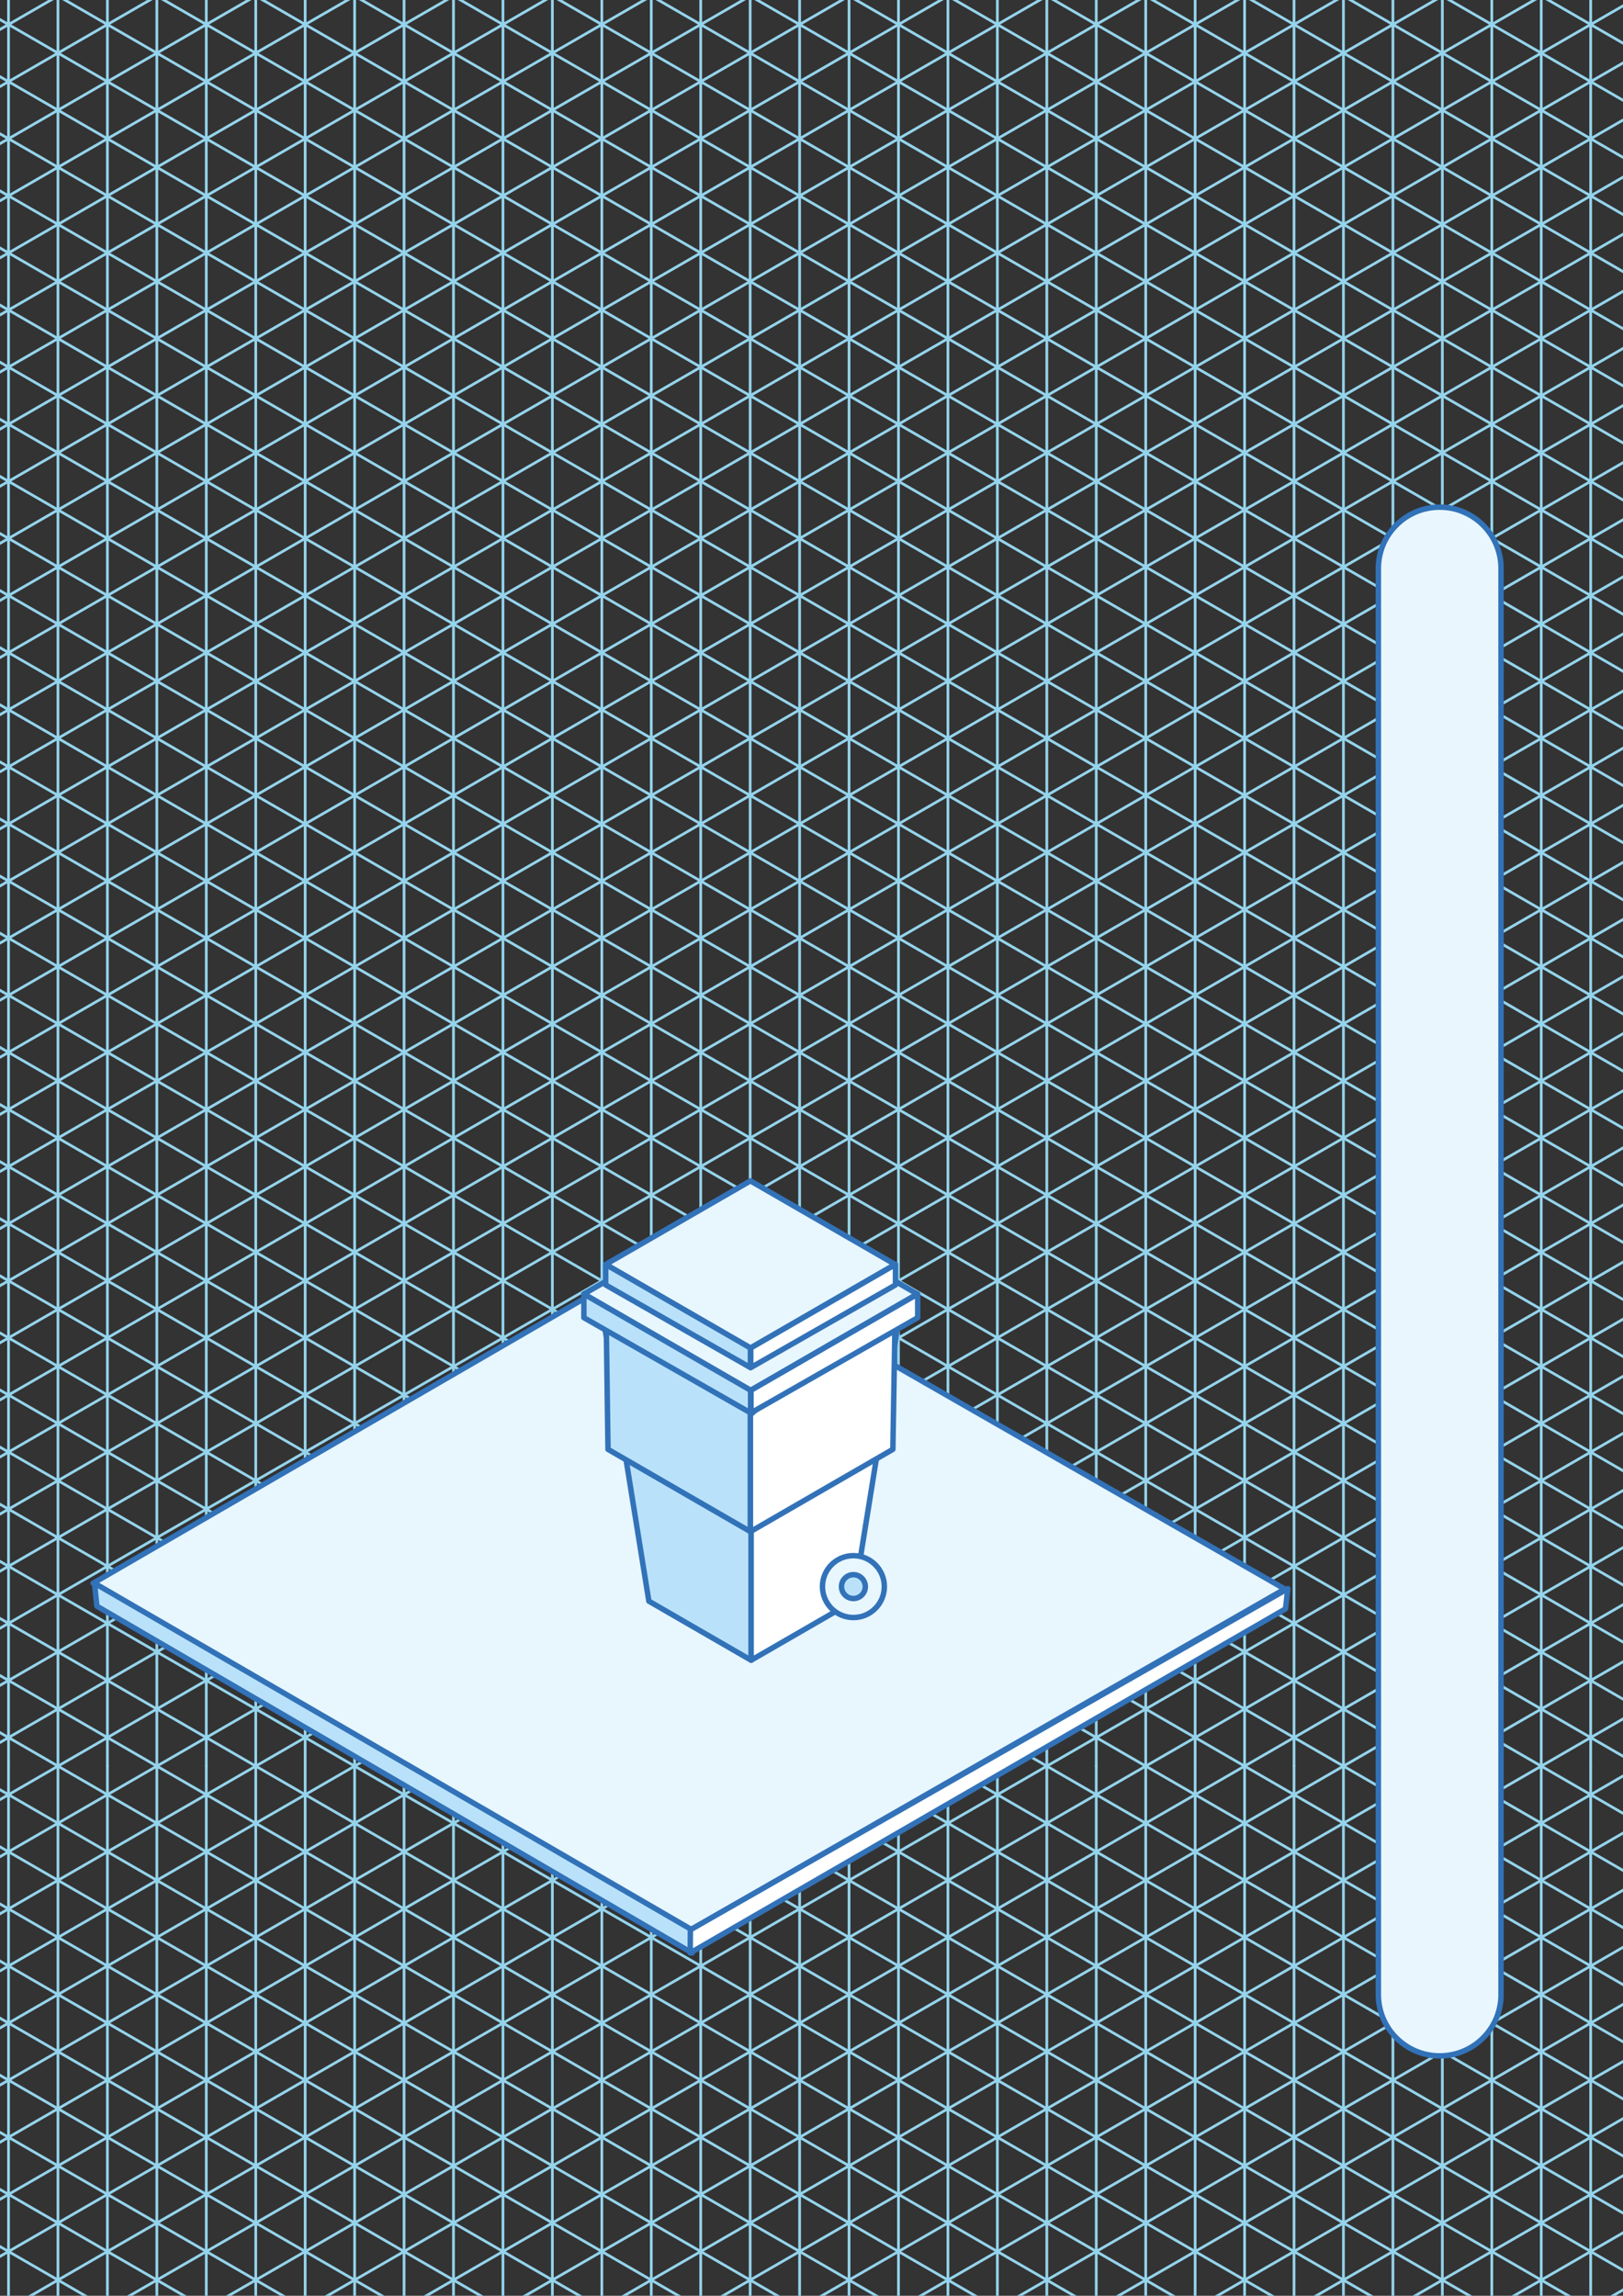 <?xml version="1.0" encoding="utf-8"?>
<!-- Generator: Adobe Illustrator 23.0.0, SVG Export Plug-In . SVG Version: 6.00 Build 0)  -->
<svg version="1.1" xmlns="http://www.w3.org/2000/svg" xmlns:xlink="http://www.w3.org/1999/xlink" x="0px" y="0px"
	 viewBox="0 0 595.28 841.89" style="enable-background:new 0 0 595.28 841.89;" xml:space="preserve">
<rect x="0" y="0" width="595.28" height="841.89" fill="#333333" stroke="none"/>
<style type="text/css">
	.st0{fill:none;stroke:#95D4EC;stroke-linecap:round;stroke-linejoin:round;}
	.st1{fill:#E9F6FE;stroke:#3272B8;stroke-width:2;stroke-miterlimit:10;}
	.st2{fill:#E8F6FE;stroke:#3272B8;stroke-width:2;stroke-linejoin:round;stroke-miterlimit:10;}
	.st3{fill:#B9E2FA;stroke:#3272B8;stroke-width:2;stroke-linejoin:round;stroke-miterlimit:10;}
	.st4{fill:#FFFFFF;stroke:#3272B8;stroke-width:2;stroke-linejoin:round;stroke-miterlimit:10;}
	.st5{display:none;}
	.st6{display:inline;fill:#3272B8;}
	
		.st7{display:inline;fill:#FFFFFF;stroke:#3272B8;stroke-width:2;stroke-linecap:round;stroke-linejoin:round;stroke-miterlimit:10;}
	
		.st8{display:inline;fill:#B9E2FA;stroke:#3272B8;stroke-width:2;stroke-linecap:round;stroke-linejoin:round;stroke-miterlimit:10;}
	.st9{display:inline;fill:#E9F6FE;stroke:#3272B8;stroke-width:2;stroke-linejoin:round;stroke-miterlimit:10;}
	
		.st10{display:inline;fill:#E8F6FE;stroke:#3272B8;stroke-width:2;stroke-linecap:round;stroke-linejoin:round;stroke-miterlimit:10;}
	.st11{fill:#B9E2FA;stroke:#3272B8;stroke-width:2;stroke-linecap:round;stroke-linejoin:round;stroke-miterlimit:10;}
	.st12{fill:#FFFFFF;stroke:#3272B8;stroke-width:2;stroke-linecap:round;stroke-linejoin:round;stroke-miterlimit:10;}
	.st13{fill:#E9F6FE;stroke:#3272B8;stroke-width:2;stroke-linejoin:round;stroke-miterlimit:10;}
	.st14{fill:#E8F6FE;stroke:#3272B8;stroke-width:2;stroke-linecap:round;stroke-linejoin:round;stroke-miterlimit:10;}
	.st15{display:inline;}
	.st16{fill:none;stroke:#E9F6FE;stroke-width:2;stroke-miterlimit:10;}
</style>
<g id="Calque_1">
	<g>
		<line class="st0" x1="-51.28" y1="19.46" x2="-15.01" y2="-1.48"/>
		<line class="st0" x1="577.86" y1="843.37" x2="238.87" y2="647.65"/>
		<line class="st0" x1="8.69" y1="843.37" x2="347.68" y2="647.65"/>
		<line class="st0" x1="44.96" y1="843.37" x2="383.95" y2="647.65"/>
		<line class="st0" x1="81.23" y1="843.37" x2="420.22" y2="647.65"/>
		<line class="st0" x1="117.49" y1="843.37" x2="456.49" y2="647.65"/>
		<line class="st0" x1="153.76" y1="843.37" x2="492.75" y2="647.65"/>
		<line class="st0" x1="190.03" y1="843.37" x2="529.02" y2="647.65"/>
		<line class="st0" x1="226.3" y1="843.37" x2="565.29" y2="647.65"/>
		<line class="st0" x1="262.57" y1="843.37" x2="601.56" y2="647.65"/>
		<line class="st0" x1="480.18" y1="843.37" x2="601.56" y2="773.29"/>
		<line class="st0" x1="516.45" y1="843.37" x2="601.56" y2="794.23"/>
		<line class="st0" x1="552.72" y1="843.37" x2="601.56" y2="815.17"/>
		<line class="st0" x1="588.99" y1="843.37" x2="601.56" y2="836.11"/>
		<line class="st0" x1="178.9" y1="843.37" x2="-51.28" y2="710.47"/>
		<line class="st0" x1="215.17" y1="843.37" x2="-51.28" y2="689.53"/>
		<line class="st0" x1="251.44" y1="843.37" x2="-51.28" y2="668.59"/>
		<line class="st0" x1="287.71" y1="843.37" x2="-51.28" y2="647.65"/>
		<line class="st0" x1="142.64" y1="843.37" x2="-51.28" y2="731.41"/>
		<line class="st0" x1="106.37" y1="843.37" x2="-51.28" y2="752.35"/>
		<line class="st0" x1="33.83" y1="843.37" x2="-51.28" y2="794.23"/>
		<line class="st0" x1="-2.44" y1="843.37" x2="-51.28" y2="815.17"/>
		<line class="st0" x1="-38.71" y1="843.37" x2="-51.28" y2="836.11"/>
		<line class="st0" x1="469.06" y1="843.37" x2="130.07" y2="647.65"/>
		<line class="st0" x1="505.32" y1="843.37" x2="166.33" y2="647.65"/>
		<line class="st0" x1="541.59" y1="843.37" x2="202.6" y2="647.65"/>
		<line class="st0" x1="335.11" y1="843.37" x2="601.56" y2="689.53"/>
		<line class="st0" x1="371.38" y1="843.37" x2="601.56" y2="710.47"/>
		<line class="st0" x1="407.65" y1="843.37" x2="601.56" y2="731.41"/>
		<line class="st0" x1="443.91" y1="843.37" x2="601.56" y2="752.35"/>
		<line class="st0" x1="323.98" y1="843.37" x2="-15.01" y2="647.65"/>
		<line class="st0" x1="360.25" y1="843.37" x2="21.26" y2="647.65"/>
		<line class="st0" x1="396.52" y1="843.37" x2="57.53" y2="647.65"/>
		<line class="st0" x1="432.79" y1="843.37" x2="93.8" y2="647.65"/>
		<line class="st0" x1="298.84" y1="843.37" x2="601.56" y2="668.59"/>
		<line class="st0" x1="-33.14" y1="843.37" x2="-33.14" y2="647.65"/>
		<line class="st0" x1="-15.01" y1="843.37" x2="-15.01" y2="647.65"/>
		<line class="st0" x1="3.12" y1="843.37" x2="3.12" y2="647.65"/>
		<line class="st0" x1="21.26" y1="843.37" x2="21.26" y2="647.65"/>
		<line class="st0" x1="39.39" y1="843.37" x2="39.39" y2="647.65"/>
		<line class="st0" x1="57.53" y1="843.37" x2="57.53" y2="647.65"/>
		<line class="st0" x1="75.66" y1="843.37" x2="75.66" y2="647.65"/>
		<line class="st0" x1="93.8" y1="843.37" x2="93.8" y2="647.65"/>
		<line class="st0" x1="111.93" y1="843.37" x2="111.93" y2="647.65"/>
		<line class="st0" x1="130.07" y1="843.37" x2="130.07" y2="647.65"/>
		<line class="st0" x1="148.2" y1="843.37" x2="148.2" y2="647.65"/>
		<line class="st0" x1="166.33" y1="843.37" x2="166.33" y2="647.65"/>
		<line class="st0" x1="184.47" y1="843.37" x2="184.47" y2="647.65"/>
		<line class="st0" x1="202.6" y1="843.37" x2="202.6" y2="647.65"/>
		<line class="st0" x1="220.74" y1="843.37" x2="220.74" y2="647.65"/>
		<line class="st0" x1="238.87" y1="843.37" x2="238.87" y2="647.65"/>
		<line class="st0" x1="257.01" y1="843.37" x2="257.01" y2="647.65"/>
		<line class="st0" x1="275.14" y1="843.37" x2="275.14" y2="647.65"/>
		<line class="st0" x1="293.28" y1="843.37" x2="293.28" y2="647.65"/>
		<line class="st0" x1="311.41" y1="843.37" x2="311.41" y2="647.65"/>
		<line class="st0" x1="329.54" y1="843.37" x2="329.54" y2="647.65"/>
		<line class="st0" x1="347.68" y1="843.37" x2="347.68" y2="647.65"/>
		<line class="st0" x1="365.81" y1="843.37" x2="365.81" y2="647.65"/>
		<line class="st0" x1="383.95" y1="843.37" x2="383.95" y2="647.65"/>
		<line class="st0" x1="402.08" y1="843.37" x2="402.08" y2="647.65"/>
		<line class="st0" x1="420.22" y1="843.37" x2="420.22" y2="647.65"/>
		<line class="st0" x1="438.35" y1="843.37" x2="438.35" y2="647.65"/>
		<line class="st0" x1="456.49" y1="843.37" x2="456.49" y2="647.65"/>
		<line class="st0" x1="474.62" y1="843.37" x2="474.62" y2="647.65"/>
		<line class="st0" x1="492.75" y1="843.37" x2="492.75" y2="647.65"/>
		<line class="st0" x1="510.89" y1="843.37" x2="510.89" y2="647.65"/>
		<line class="st0" x1="529.02" y1="843.37" x2="529.02" y2="647.65"/>
		<line class="st0" x1="547.16" y1="843.37" x2="547.16" y2="647.65"/>
		<line class="st0" x1="565.29" y1="843.37" x2="565.29" y2="647.65"/>
		<line class="st0" x1="583.43" y1="843.37" x2="583.43" y2="647.65"/>
		<line class="st0" x1="70.1" y1="843.37" x2="-51.28" y2="773.29"/>
		<line class="st0" x1="-51.28" y1="668.59" x2="-15.01" y2="647.65"/>
		<line class="st0" x1="-51.28" y1="689.53" x2="21.26" y2="647.65"/>
		<line class="st0" x1="-51.28" y1="710.47" x2="57.53" y2="647.65"/>
		<line class="st0" x1="-51.28" y1="731.41" x2="93.8" y2="647.65"/>
		<line class="st0" x1="-51.28" y1="752.35" x2="130.07" y2="647.65"/>
		<line class="st0" x1="-51.28" y1="773.29" x2="166.33" y2="647.65"/>
		<line class="st0" x1="-51.28" y1="794.23" x2="202.6" y2="647.65"/>
		<line class="st0" x1="-51.28" y1="815.17" x2="238.87" y2="647.65"/>
		<line class="st0" x1="-51.28" y1="836.11" x2="275.14" y2="647.65"/>
		<line class="st0" x1="601.56" y1="689.53" x2="529.02" y2="647.65"/>
		<line class="st0" x1="601.56" y1="836.11" x2="275.14" y2="647.65"/>
		<line class="st0" x1="601.56" y1="815.17" x2="311.41" y2="647.65"/>
		<line class="st0" x1="601.56" y1="794.23" x2="347.68" y2="647.65"/>
		<line class="st0" x1="601.56" y1="773.29" x2="383.95" y2="647.65"/>
		<line class="st0" x1="601.56" y1="752.35" x2="420.22" y2="647.65"/>
		<line class="st0" x1="601.56" y1="731.41" x2="456.49" y2="647.65"/>
		<line class="st0" x1="601.56" y1="710.47" x2="492.75" y2="647.65"/>
		<line class="st0" x1="601.56" y1="668.59" x2="565.29" y2="647.65"/>
		<line class="st0" x1="583.43" y1="647.65" x2="583.43" y2="-1.48"/>
		<line class="st0" x1="565.29" y1="647.65" x2="565.29" y2="-1.48"/>
		<line class="st0" x1="547.16" y1="647.65" x2="547.16" y2="-1.48"/>
		<line class="st0" x1="529.02" y1="647.65" x2="529.02" y2="-1.48"/>
		<line class="st0" x1="510.89" y1="647.65" x2="510.89" y2="-1.48"/>
		<line class="st0" x1="492.75" y1="647.65" x2="492.75" y2="-1.48"/>
		<line class="st0" x1="474.62" y1="647.65" x2="474.62" y2="-1.48"/>
		<line class="st0" x1="456.49" y1="647.65" x2="456.49" y2="-1.48"/>
		<line class="st0" x1="438.35" y1="647.65" x2="438.35" y2="-1.48"/>
		<line class="st0" x1="420.22" y1="647.65" x2="420.22" y2="-1.48"/>
		<line class="st0" x1="402.08" y1="647.65" x2="402.08" y2="-1.48"/>
		<line class="st0" x1="383.95" y1="647.65" x2="383.95" y2="-1.48"/>
		<line class="st0" x1="365.81" y1="647.65" x2="365.81" y2="-1.48"/>
		<line class="st0" x1="347.68" y1="647.65" x2="347.68" y2="-1.48"/>
		<line class="st0" x1="329.54" y1="647.65" x2="329.54" y2="-1.48"/>
		<line class="st0" x1="311.41" y1="647.65" x2="311.41" y2="-1.48"/>
		<line class="st0" x1="293.28" y1="647.65" x2="293.28" y2="-1.48"/>
		<line class="st0" x1="275.14" y1="647.65" x2="275.14" y2="-1.48"/>
		<line class="st0" x1="257.01" y1="647.65" x2="257.01" y2="-1.48"/>
		<line class="st0" x1="238.87" y1="647.65" x2="238.87" y2="-1.48"/>
		<line class="st0" x1="220.74" y1="647.65" x2="220.74" y2="-1.48"/>
		<line class="st0" x1="202.6" y1="647.65" x2="202.6" y2="-1.48"/>
		<line class="st0" x1="184.47" y1="647.65" x2="184.47" y2="-1.48"/>
		<line class="st0" x1="166.33" y1="647.65" x2="166.33" y2="-1.48"/>
		<line class="st0" x1="148.2" y1="647.65" x2="148.2" y2="-1.48"/>
		<line class="st0" x1="130.07" y1="647.65" x2="130.07" y2="-1.48"/>
		<line class="st0" x1="111.93" y1="647.65" x2="111.93" y2="-1.48"/>
		<line class="st0" x1="93.8" y1="647.65" x2="93.8" y2="-1.48"/>
		<line class="st0" x1="75.66" y1="647.65" x2="75.66" y2="-1.48"/>
		<line class="st0" x1="57.53" y1="647.65" x2="57.53" y2="-1.48"/>
		<line class="st0" x1="39.39" y1="647.65" x2="39.39" y2="-1.48"/>
		<line class="st0" x1="21.26" y1="647.65" x2="21.26" y2="-1.48"/>
		<line class="st0" x1="3.12" y1="647.65" x2="3.12" y2="-1.48"/>
		<line class="st0" x1="-15.01" y1="647.65" x2="-15.01" y2="-1.48"/>
		<line class="st0" x1="-33.14" y1="647.65" x2="-33.14" y2="-1.48"/>
		<line class="st0" x1="-51.28" y1="396.38" x2="601.56" y2="19.46"/>
		<line class="st0" x1="-15.01" y1="647.65" x2="601.56" y2="291.68"/>
		<line class="st0" x1="21.26" y1="647.65" x2="601.56" y2="312.62"/>
		<line class="st0" x1="57.53" y1="647.65" x2="601.56" y2="333.56"/>
		<line class="st0" x1="93.8" y1="647.65" x2="601.56" y2="354.5"/>
		<line class="st0" x1="130.07" y1="647.65" x2="601.56" y2="375.44"/>
		<line class="st0" x1="166.33" y1="647.65" x2="601.56" y2="396.38"/>
		<line class="st0" x1="202.6" y1="647.65" x2="601.56" y2="417.32"/>
		<line class="st0" x1="238.87" y1="647.65" x2="601.56" y2="438.26"/>
		<line class="st0" x1="275.14" y1="647.65" x2="601.56" y2="459.2"/>
		<line class="st0" x1="311.41" y1="647.65" x2="601.56" y2="480.14"/>
		<line class="st0" x1="347.68" y1="647.65" x2="601.56" y2="501.08"/>
		<line class="st0" x1="383.95" y1="647.65" x2="601.56" y2="522.02"/>
		<line class="st0" x1="420.22" y1="647.65" x2="601.56" y2="542.96"/>
		<line class="st0" x1="456.49" y1="647.65" x2="601.56" y2="563.89"/>
		<line class="st0" x1="492.75" y1="647.65" x2="601.56" y2="584.83"/>
		<line class="st0" x1="529.02" y1="647.65" x2="601.56" y2="605.77"/>
		<line class="st0" x1="565.29" y1="647.65" x2="601.56" y2="626.71"/>
		<line class="st0" x1="-15.01" y1="647.65" x2="-51.28" y2="626.71"/>
		<line class="st0" x1="21.26" y1="647.65" x2="-51.28" y2="605.77"/>
		<line class="st0" x1="57.53" y1="647.65" x2="-51.28" y2="584.83"/>
		<line class="st0" x1="93.8" y1="647.65" x2="-51.28" y2="563.89"/>
		<line class="st0" x1="130.07" y1="647.65" x2="-51.28" y2="542.96"/>
		<line class="st0" x1="601.56" y1="291.68" x2="93.8" y2="-1.48"/>
		<line class="st0" x1="601.56" y1="312.62" x2="57.53" y2="-1.48"/>
		<line class="st0" x1="601.56" y1="333.56" x2="21.26" y2="-1.48"/>
		<line class="st0" x1="601.56" y1="354.5" x2="-15.01" y2="-1.48"/>
		<line class="st0" x1="-51.28" y1="480.14" x2="601.56" y2="103.22"/>
		<line class="st0" x1="-51.28" y1="459.2" x2="601.56" y2="82.28"/>
		<line class="st0" x1="-51.28" y1="438.26" x2="601.56" y2="61.34"/>
		<line class="st0" x1="-51.28" y1="417.32" x2="601.56" y2="40.4"/>
		<line class="st0" x1="601.56" y1="19.46" x2="565.29" y2="-1.48"/>
		<line class="st0" x1="601.56" y1="61.34" x2="492.75" y2="-1.48"/>
		<line class="st0" x1="601.56" y1="82.28" x2="456.49" y2="-1.48"/>
		<line class="st0" x1="601.56" y1="103.22" x2="420.22" y2="-1.48"/>
		<line class="st0" x1="601.56" y1="124.16" x2="383.95" y2="-1.48"/>
		<line class="st0" x1="601.56" y1="145.1" x2="347.68" y2="-1.48"/>
		<line class="st0" x1="601.56" y1="166.04" x2="311.41" y2="-1.48"/>
		<line class="st0" x1="601.56" y1="186.98" x2="275.14" y2="-1.48"/>
		<line class="st0" x1="601.56" y1="207.92" x2="238.87" y2="-1.48"/>
		<line class="st0" x1="601.56" y1="228.86" x2="202.6" y2="-1.48"/>
		<line class="st0" x1="601.56" y1="249.8" x2="166.33" y2="-1.48"/>
		<line class="st0" x1="601.56" y1="270.74" x2="130.07" y2="-1.48"/>
		<line class="st0" x1="601.56" y1="40.4" x2="529.02" y2="-1.48"/>
		<line class="st0" x1="166.33" y1="647.65" x2="-51.28" y2="522.02"/>
		<line class="st0" x1="202.6" y1="647.65" x2="-51.28" y2="501.08"/>
		<line class="st0" x1="238.87" y1="647.65" x2="-51.28" y2="480.14"/>
		<line class="st0" x1="275.14" y1="647.65" x2="-51.28" y2="459.2"/>
		<line class="st0" x1="311.41" y1="647.65" x2="-51.28" y2="438.26"/>
		<line class="st0" x1="347.68" y1="647.65" x2="-51.28" y2="417.32"/>
		<line class="st0" x1="383.95" y1="647.65" x2="-51.28" y2="396.38"/>
		<line class="st0" x1="420.22" y1="647.65" x2="-51.28" y2="375.44"/>
		<line class="st0" x1="456.49" y1="647.65" x2="-51.28" y2="354.5"/>
		<line class="st0" x1="492.75" y1="647.65" x2="-51.28" y2="333.56"/>
		<line class="st0" x1="529.02" y1="647.65" x2="-51.28" y2="312.62"/>
		<line class="st0" x1="565.29" y1="647.65" x2="-51.28" y2="291.68"/>
		<line class="st0" x1="601.56" y1="647.65" x2="-51.28" y2="270.74"/>
		<line class="st0" x1="601.56" y1="626.71" x2="-51.28" y2="249.8"/>
		<line class="st0" x1="601.56" y1="605.77" x2="-51.28" y2="228.86"/>
		<line class="st0" x1="601.56" y1="584.83" x2="-51.28" y2="207.92"/>
		<line class="st0" x1="601.56" y1="563.89" x2="-51.28" y2="186.98"/>
		<line class="st0" x1="601.56" y1="542.96" x2="-51.28" y2="166.04"/>
		<line class="st0" x1="601.56" y1="522.02" x2="-51.28" y2="145.1"/>
		<line class="st0" x1="601.56" y1="501.08" x2="-51.28" y2="124.16"/>
		<line class="st0" x1="601.56" y1="480.14" x2="-51.28" y2="103.22"/>
		<line class="st0" x1="601.56" y1="459.2" x2="-51.28" y2="82.28"/>
		<line class="st0" x1="601.56" y1="375.44" x2="-51.28" y2="-1.48"/>
		<line class="st0" x1="601.56" y1="396.38" x2="-51.28" y2="19.46"/>
		<line class="st0" x1="601.56" y1="417.32" x2="-51.28" y2="40.4"/>
		<line class="st0" x1="601.56" y1="438.26" x2="-51.28" y2="61.34"/>
		<line class="st0" x1="-51.28" y1="563.89" x2="601.56" y2="186.98"/>
		<line class="st0" x1="-51.28" y1="542.96" x2="601.56" y2="166.04"/>
		<line class="st0" x1="-51.28" y1="522.02" x2="601.56" y2="145.1"/>
		<line class="st0" x1="-51.28" y1="501.08" x2="601.56" y2="124.16"/>
		<line class="st0" x1="-51.28" y1="584.83" x2="601.56" y2="207.92"/>
		<line class="st0" x1="-51.28" y1="605.77" x2="601.56" y2="228.86"/>
		<line class="st0" x1="-51.28" y1="626.71" x2="601.56" y2="249.8"/>
		<line class="st0" x1="-51.28" y1="647.65" x2="601.56" y2="270.74"/>
		<line class="st0" x1="-51.28" y1="375.44" x2="601.56" y2="-1.48"/>
		<line class="st0" x1="-51.28" y1="354.5" x2="565.29" y2="-1.48"/>
		<line class="st0" x1="-51.28" y1="333.56" x2="529.02" y2="-1.48"/>
		<line class="st0" x1="-51.28" y1="312.62" x2="492.75" y2="-1.48"/>
		<line class="st0" x1="-51.28" y1="291.68" x2="456.49" y2="-1.48"/>
		<line class="st0" x1="-51.28" y1="270.74" x2="420.22" y2="-1.48"/>
		<line class="st0" x1="-51.28" y1="249.8" x2="383.95" y2="-1.48"/>
		<line class="st0" x1="-51.28" y1="228.86" x2="347.68" y2="-1.48"/>
		<line class="st0" x1="-51.28" y1="207.92" x2="311.41" y2="-1.48"/>
		<line class="st0" x1="-51.28" y1="186.98" x2="275.14" y2="-1.48"/>
		<line class="st0" x1="-51.28" y1="166.04" x2="238.87" y2="-1.48"/>
		<line class="st0" x1="-51.28" y1="145.1" x2="202.6" y2="-1.48"/>
		<line class="st0" x1="-51.28" y1="124.16" x2="166.33" y2="-1.48"/>
		<line class="st0" x1="-51.28" y1="103.22" x2="130.07" y2="-1.48"/>
		<line class="st0" x1="-51.28" y1="82.28" x2="93.8" y2="-1.48"/>
		<line class="st0" x1="-51.28" y1="61.34" x2="57.53" y2="-1.48"/>
		<line class="st0" x1="-51.28" y1="40.4" x2="21.26" y2="-1.48"/>
		<line class="st0" x1="-27.58" y1="843.37" x2="311.41" y2="647.65"/>
	</g>
</g>
<g id="Calque_9">
	<path class="st1" d="M528.05,185.98c-12.43,0-22.5,10.07-22.5,22.5v522.93c0,12.43,10.07,22.5,22.5,22.5
		c12.43,0,22.5-10.07,22.5-22.5V208.48C550.55,196.05,540.47,185.98,528.05,185.98z"/>
</g>
<g id="Calque_11">
	<polygon class="st2" points="34.16,580.58 253.29,707.68 471.24,582.71 249.61,455.7 	"/>
	<polygon class="st3" points="34.66,580.58 253.78,707.68 253.85,716.16 35.53,588.99 	"/>
	<polygon class="st4" points="472.35,582.58 253.22,707.68 253.15,716.16 471.48,589.99 	"/>
</g>
<g id="Calque_5" class="st5">
	<path class="st6" d="M515.47,322.39v406.54c0,6.94,5.64,12.58,12.58,12.58c6.94,0,12.58-5.64,12.58-12.58V322.39H515.47z"/>
	<polygon class="st7" points="181.1,587.63 218.61,565.97 235.27,462.52 181.1,493.8 	"/>
	<polygon class="st8" points="181.1,587.63 143.59,565.97 126.92,462.52 181.1,493.8 	"/>
	<path class="st7" d="M224.13,457.76c1.65,0.64,3.34,1.19,5.06,1.55c1.62,1.07,3.33,2.06,4.85,3.26c0.07,0.06,0.15,0.09,0.23,0.13
		l-0.66,47.6l-52.24,30.16v-50.55L224.13,457.76z"/>
	<path class="st7" d="M133.86,461.4c0.45,0.01,0.91,0.01,1.36,0.01c1.39,0.83,2.8,1.63,4.22,2.43c-1.64-0.12-3.28-0.15-4.94-0.03
		c0.61-0.31,0.96-1.17,0.32-1.69C134.5,461.87,134.18,461.63,133.86,461.4z"/>
	<path class="st7" d="M145.54,467.75c-2.51-0.42-4.99-1.01-7.38-1.86c2.03,0.09,4.06,0.34,6.07,0.65
		C144.68,466.94,145.11,467.34,145.54,467.75z"/>
	<path class="st8" d="M133.7,463.87c-0.11,0.01-0.23,0.02-0.34,0.03c-0.96,0.11-1.56,1.44-0.54,1.98
		c5.68,2.97,12.03,4.18,18.37,4.69c0.26,0.02,0.46-0.05,0.62-0.17l29.55,22.97v47.09l-52.24-30.16l-0.82-48.36
		C129.9,462.78,131.7,463.33,133.7,463.87z"/>
	<polygon class="st9" points="126.92,462.52 181.1,431.25 181.1,431.25 235.27,462.52 181.1,493.8 181.1,493.8 	"/>
	<polygon class="st9" points="224.68,462.52 181.1,437.36 137.51,462.52 181.1,487.69 	"/>
	<polygon class="st8" points="181.1,437.36 137.51,462.52 181.1,487.69 	"/>
	<circle class="st10" cx="143.59" cy="560.64" r="11.35"/>
	<circle class="st8" cx="143.59" cy="560.64" r="4.37"/>
	<polygon class="st10" points="111.16,385.84 164.28,355.27 164.28,355.46 170.85,358.93 170.48,420.06 164.26,416.45 
		164.22,399.57 164.2,416.56 170.42,420.16 117.59,450.9 111.08,447.13 	"/>
	<polygon class="st10" points="116.55,388.89 177.75,353.67 177.65,424.28 116.46,459.5 	"/>
	<polygon class="st10" points="173.06,421.62 173.15,361.62 121.14,391.55 121.06,451.56 	"/>
	<polygon class="st7" points="116.46,459.5 123.95,463.84 184.82,428.43 177.65,424.28 	"/>
	<polygon class="st10" points="177.82,353.55 185.32,357.89 184.89,428.31 177.72,424.16 	"/>
	<polygon class="st10" points="173.06,421.62 164.2,416.56 164.2,366.77 173.15,361.62 	"/>
	<polygon class="st7" points="121.06,451.56 173.06,421.62 164.2,416.56 121.07,441.11 	"/>
	<polygon class="st8" points="115.96,389.08 123.46,393.42 123.03,463.84 115.86,459.69 	"/>
	<polyline class="st10" points="115.96,389.08 177.82,353.55 185.32,357.89 123.46,393.42 115.96,389.08 	"/>
	<path class="st6" d="M217.29,466.79l-36.19,20.89L150,469.73c0,0,19.67-40.7,44.93-35.68
		C207.81,436.62,217.29,466.79,217.29,466.79z"/>
	<circle class="st6" cx="200.03" cy="436.98" r="5.73"/>
	<path class="st6" d="M200.03,436.98"/>
	<path class="st6" d="M200.03,436.98c0,0,4-0.84,5.73-15.35c1.73-14.51-2.86-15.04-2.86-15.04l-3.61,17.69L200.03,436.98z"/>
	<path class="st6" d="M198.11,435.89c0,0,13.76,6.73,23.42,2.77c9.66-3.96-16.66-4.5-16.66-4.5L198.11,435.89z"/>
	<path class="st6" d="M365.06,554.16c0,0,11.81,17.85,13.3,41.61c0,0,31.79,4.56,36.58-6.7
		C419.74,577.82,392.79,529.76,365.06,554.16z"/>
	<circle class="st6" cx="398.28" cy="555.09" r="5.19"/>
	<path class="st6" d="M397.35,531.06l-2.01,9.1c0,0,1.61,18.97,5.6,14.34C404.93,549.88,397.35,531.06,397.35,531.06z"/>
	<path class="st6" d="M398.28,555.09"/>
	<path class="st6" d="M411.02,549.02c-5.01-2.47-13.73,6.08-13.73,6.08l18.88-3.46"/>
</g>
<g id="Calque_6">
	<polygon class="st11" points="275.5,608.82 237.99,587.16 221.33,483.71 275.5,514.99 	"/>
	<polygon class="st12" points="275.5,608.82 313.01,587.16 329.68,483.71 275.5,514.99 	"/>
	<polygon class="st11" points="275.24,561.66 223,531.49 222.16,471.2 275.24,511.1 	"/>
	<polygon class="st12" points="275.24,561.66 327.48,531.49 328.53,469.71 275.24,518.82 	"/>
	<polygon class="st13" points="329.68,483.71 275.5,452.43 275.5,452.43 221.33,483.71 275.5,514.99 275.5,514.99 	"/>
	<polygon class="st11" points="231.92,483.71 275.5,458.55 319.09,483.71 275.5,508.88 	"/>
	<polygon class="st14" points="275.5,458.55 319.09,483.71 275.5,508.88 	"/>
	<circle class="st14" cx="313.01" cy="581.82" r="11.35"/>
	<circle class="st11" cx="313.01" cy="581.82" r="4.37"/>
	<g>
		<polygon class="st14" points="275.3,439.23 336.45,474.53 275.3,509.84 214.15,474.53 		"/>
		<polygon class="st11" points="214.15,474.53 214.15,483.2 275.3,518.12 275.3,509.84 		"/>
		<polygon class="st12" points="336.59,474.53 336.59,483.2 275.44,518.12 275.44,509.84 		"/>
		<polygon class="st14" points="275.24,433.04 328.32,463.68 275.24,494.32 222.16,463.68 		"/>
		<polygon class="st11" points="222.16,463.68 222.16,471.2 275.24,501.51 275.24,494.32 		"/>
		<polygon class="st12" points="328.44,463.68 328.44,471.2 275.36,501.51 275.36,494.32 		"/>
	</g>
</g>
<g id="Calque_3" class="st5">
	<path class="st6" d="M515.47,602.99v126.49c0,6.94,5.64,12.58,12.58,12.58c6.94,0,12.58-5.64,12.58-12.58V602.99H515.47z"/>
	<g class="st15">
		<polygon class="st11" points="275.37,608.82 237.86,587.16 221.2,483.71 275.37,514.99 		"/>
		<polygon class="st12" points="275.37,608.82 312.88,587.16 329.54,483.71 275.37,514.99 		"/>
		<path class="st11" d="M232.34,478.95c-1.65,0.64-3.34,1.19-5.06,1.55c-1.62,1.07-3.33,2.06-4.85,3.26
			c-0.07,0.06-0.15,0.09-0.23,0.13l0.66,47.6l52.24,30.16V511.1L232.34,478.95z"/>
		<path class="st12" d="M322.61,482.59c-0.45,0.01-0.91,0.01-1.36,0.01c-1.39,0.83-2.8,1.63-4.22,2.43
			c1.64-0.12,3.28-0.15,4.94-0.03c-0.61-0.31-0.96-1.17-0.32-1.69C321.97,483.05,322.29,482.82,322.61,482.59z"/>
		<path class="st12" d="M310.93,488.94c2.51-0.42,4.99-1.01,7.38-1.86c-2.03,0.09-4.06,0.34-6.07,0.65
			C311.79,488.12,311.35,488.52,310.93,488.94z"/>
		<path class="st12" d="M322.77,485.06c0.11,0.01,0.23,0.02,0.34,0.03c0.96,0.11,1.56,1.44,0.54,1.98
			c-5.68,2.97-12.03,4.18-18.37,4.69c-0.26,0.02-0.46-0.05-0.62-0.17l-29.55,22.97v47.09l52.24-30.16l0.82-48.36
			C326.57,483.97,324.77,484.52,322.77,485.06z"/>
		<polygon class="st13" points="329.54,483.71 275.37,452.43 275.37,452.43 221.2,483.71 275.37,514.99 275.37,514.99 		"/>
		<polygon class="st11" points="231.78,483.71 275.37,458.55 318.96,483.71 275.37,508.88 		"/>
		<polygon class="st14" points="275.37,458.55 318.96,483.71 275.37,508.88 		"/>
		<circle class="st14" cx="312.88" cy="581.82" r="11.35"/>
		<circle class="st11" cx="312.88" cy="581.82" r="4.37"/>
		<polygon class="st14" points="345.31,407.03 292.19,376.46 292.19,376.64 285.62,380.12 285.99,441.24 292.21,437.64 
			292.25,420.76 292.27,437.74 286.05,441.35 338.88,472.09 345.39,468.32 		"/>
		<polygon class="st14" points="339.92,410.08 278.72,374.86 278.81,445.47 340.01,480.69 		"/>
		<polygon class="st14" points="283.4,442.81 283.32,382.8 335.33,412.74 335.41,472.74 		"/>
		<polygon class="st12" points="340.01,480.69 332.51,485.03 271.65,449.62 278.81,445.47 		"/>
		<polygon class="st11" points="278.65,374.73 271.15,379.08 271.57,449.5 278.74,445.34 		"/>
		<polygon class="st11" points="283.4,442.81 292.27,437.74 292.27,387.95 283.32,382.8 		"/>
		<polygon class="st12" points="335.41,472.74 283.4,442.81 292.27,437.74 335.39,462.3 		"/>
		<polygon class="st12" points="340.51,410.26 333.01,414.61 333.44,485.03 340.6,480.87 		"/>
		<polyline class="st14" points="340.51,410.26 278.65,374.73 271.15,379.08 333.01,414.61 340.51,410.26 		"/>
	</g>
	<path class="st6" d="M275.37,508.88l-33.01-19.06c0,0,3.94-27.24,27.41-25.7c17.21,1.13,38.58,25.71,38.58,25.71L275.37,508.88z"/>
	<circle class="st6" cx="254.33" cy="470.59" r="5.68"/>
	<path class="st6" d="M258.06,443.66c5.91-10.6,2.55,11.87,2.55,11.87l-8.9,15.94C251.71,471.47,251.15,456.04,258.06,443.66z"/>
	<path class="st6" d="M251.98,469.36c0,0-0.7-7.11-14.66-10.88c-13.96-3.78,2.86,9.57,2.86,9.57S246.87,470.69,251.98,469.36z"/>
</g>
<g id="Calque_4" class="st5">
	<path class="st6" d="M515.47,463.91v265.77c0,6.94,5.64,12.58,12.58,12.58c6.94,0,12.58-5.64,12.58-12.58V463.91H515.47z"/>
	<circle class="st6" cx="300.68" cy="449.5" r="5.68"/>
	<path class="st6" d="M275.58,464.19c0,0,8.63-22.94,24.17-16.54c10.51,4.33,20.13,35.66,20.13,35.66l-10.12,5.47
		C309.77,488.78,292.04,467.55,275.58,464.19z"/>
	<path class="st6" d="M300.68,449.18c0,0,6.09-9.07,14.15-9.41c8.06-0.34,9.47,2.15,9.47,2.15s-6.64,3.82-9.98,5.25
		C310.99,448.59,300.68,449.18,300.68,449.18z"/>
	<path class="st6" d="M295.58,423.52c0,0-2.18,10.81,0.62,16.88c2.8,6.07,3.85,9.33,3.85,9.33s3.08-9.09,2.47-11.61
		C301.9,435.59,295.58,423.52,295.58,423.52z"/>
	<path class="st6" d="M343.3,547.07c-1.6,0.68-3.2,1.34-4.82,1.96c-3.62,1.39-10.93,5.8-17.14,19.57
		c-8.65,19.16-11.09,34.02-0.05,44.49c7.86,7.45,22.53,4.29,30.33,1.85c3.23-1.01,6.53-1.76,9.87-2.34
		c5.06-0.87,12.69-3.3,14.89-10.09C379.65,592.45,366.41,537.22,343.3,547.07z"/>
	<circle class="st6" cx="340.12" cy="547.36" r="5.79"/>
	<path class="st6" d="M356.09,520.68c0,0-0.14,0.9-0.5,2.37c-1.11,4.58-4.28,14.75-11.67,20.74c-9.76,7.91,1.79-14.12,1.79-14.12"/>
	<path class="st6" d="M341.6,547.36c0,0-6.7-3.72-8.5-10.4s1.58-9.59,1.58-9.59l4.99,9.99L341.6,547.36z"/>
</g>
<g id="Calque_8" class="st5">
	<path class="st6" d="M528.03,743.15c-6.94,0-12.58-5.64-12.58-12.58V207.64c0-6.94,5.64-12.58,12.58-12.58
		c6.94,0,12.58,5.64,12.58,12.58v522.93C540.61,737.51,534.97,743.15,528.03,743.15z"/>
	<path class="st6" d="M188.01,432.25c0,0-20.81-12.05-31.6-2.94c-10.79,9.11-6.42,36.94-6.42,36.94S167.79,432.65,188.01,432.25z"/>
	<circle class="st6" cx="152.37" cy="433.82" r="5.04"/>
	<path class="st6" d="M158.35,402.19c0,0,4.48,17.78-3.06,31.23s-2.16-17.8-2.16-17.8L158.35,402.19z"/>
	<path class="st6" d="M127.12,429.21l11.91,1.14c0.1,0.01,0.2,0.03,0.3,0.06c1.36,0.43,11.75,3.79,13.54,5.39
		c1.81,1.62-11.44-20.1-26.45-9.22C125.35,427.37,125.78,429.08,127.12,429.21z"/>
	<path class="st6" d="M194.66,592.7c0,0-25.34,15.08-42.25-1.44s15.64-48.83,15.64-48.83s15.39-14.32,23.9-9.99
		c8.51,4.33,11.44,31.07,14.85,36.53C210.22,574.42,205.54,584.03,194.66,592.7z"/>
	<circle class="st6" cx="174.86" cy="537.11" r="6.04"/>
	<path class="st6" d="M172.86,537.11c0,0,0.86-14.99,12.45-19.22C202.72,511.55,172.86,537.11,172.86,537.11z"/>
	<path class="st6" d="M172.86,537.11l2.58-16.8l-2.58-11.43c0,0-6.03,4.26,0,30.31"/>
	<path class="st6" d="M350.69,544.7c0,0,12.87-16.29,33.25,0.81c0,0-14.34-0.1-20.34,7.67C363.6,553.18,358.09,544.5,350.69,544.7z"
		/>
</g>
<g id="Calque_10">
	<line class="st16" x1="515.47" y1="322.39" x2="540.62" y2="322.39"/>
	<line class="st16" x1="515.47" y1="463.9" x2="540.62" y2="463.9"/>
	<line class="st16" x1="515.47" y1="602.9" x2="540.62" y2="602.9"/>
</g>
</svg>
